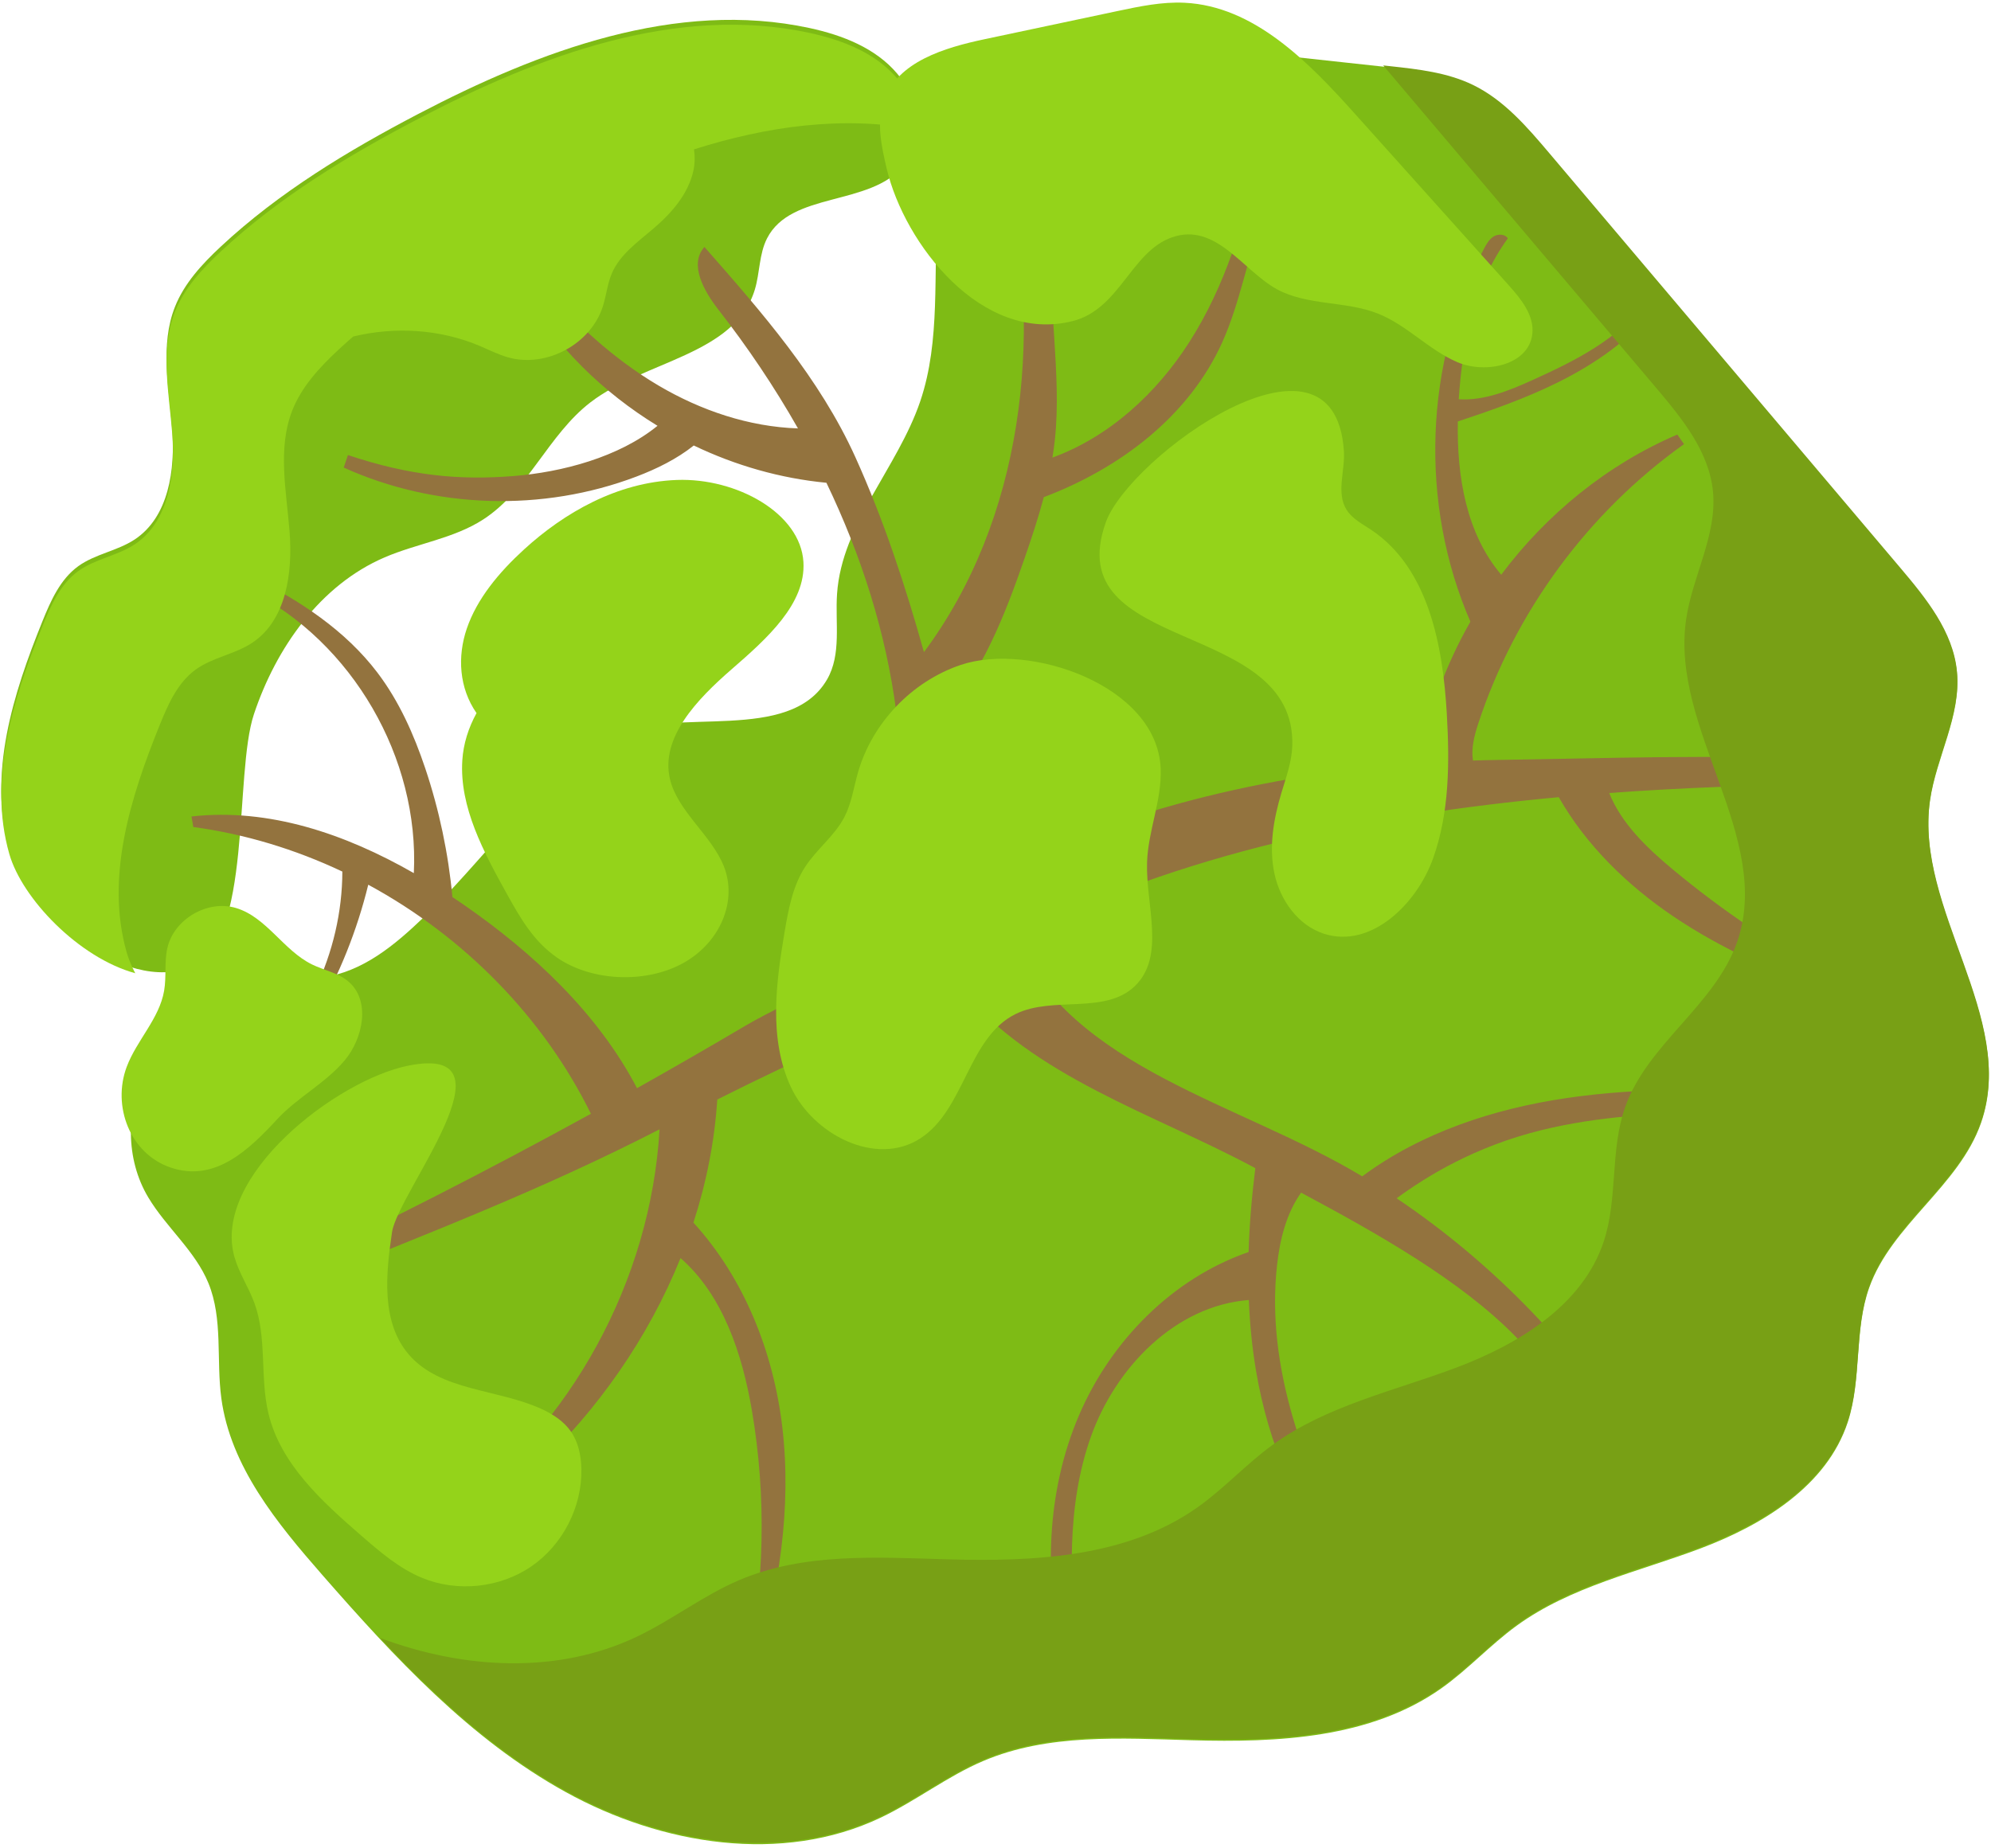 <svg width="489" height="454" viewBox="0 0 489 454" fill="none" xmlns="http://www.w3.org/2000/svg">
<path d="M2.283 208.604C-3 190.127 3.205 170.451 10.416 152.638C12.467 147.572 14.803 142.284 19.232 139.084C23.368 136.096 28.769 135.359 33.035 132.561C41.464 127.03 43.064 115.356 42.289 105.304C41.514 95.253 39.26 84.748 42.971 75.375C45.273 69.561 49.661 64.837 54.235 60.571C68.524 47.244 85.428 37.036 102.745 27.983C132.434 12.463 166.148 -0.201 198.889 6.901C206.917 8.642 215.05 11.802 220.347 18.081C225.642 24.361 227.132 34.389 221.907 40.727C213.638 50.76 194.3 46.98 188.39 58.561C186.419 62.424 186.646 67.023 185.382 71.171C180.489 87.229 158.339 88.6 145.029 98.832C134.672 106.794 129.661 120.499 118.698 127.603C111.416 132.322 102.44 133.498 94.469 136.925C78.643 143.728 67.816 159.113 62.366 175.454C57.44 190.228 62.054 231.164 47.194 237.422C30.183 244.585 6.48 223.277 2.283 208.604Z" fill="#7EBB15"/>
<path d="M106.602 222.893C99.608 229.717 92.19 236.79 82.77 239.389C75.21 241.474 67.115 240.44 59.432 242.008C37.657 246.453 25.026 275.089 36.422 294.167C40.834 301.552 47.936 307.268 51.193 315.23C54.802 324.051 53.088 334.06 54.359 343.505C56.617 360.275 68.029 374.18 79.169 386.916C96.853 407.137 115.471 427.297 138.99 440.273C162.511 453.25 192.066 458.074 216.318 446.523C224.981 442.396 232.667 436.367 241.497 432.609C257.385 425.848 275.345 427.023 292.604 427.514C313.882 428.118 336.631 427.054 354.007 414.756C360.537 410.135 365.981 404.125 372.446 399.415C385.721 389.743 402.317 386.178 417.684 380.379C433.051 374.58 448.696 364.983 453.819 349.377C457.303 338.759 455.34 326.899 459.073 316.366C464.556 300.899 481.12 291.391 486.54 275.902C495.515 250.251 470.181 223.657 474.012 196.753C475.533 186.071 481.644 175.999 480.634 165.257C479.713 155.456 473.064 147.279 466.704 139.765C437.992 105.838 409.28 71.911 380.568 37.985C375.088 31.509 369.376 24.85 361.741 21.151C355.466 18.11 348.374 17.313 341.44 16.56C320.954 14.334 300.467 12.11 279.981 9.884C270.71 8.877 260.954 7.937 252.387 11.622C237.777 17.906 231.582 35.394 230.344 51.251C229.107 67.108 231.131 83.526 226.016 98.587C220.454 114.958 206.781 128.612 205.586 145.86C205.092 153.008 206.722 160.766 203.111 166.955C193.862 182.806 165.923 173.519 151.403 180.552C134.502 188.741 119.874 209.946 106.602 222.893Z" fill="#7EBB15"/>
<path d="M410.892 225.063C422.801 233.13 436.088 238.951 449.586 243.922C449.875 242.689 450.164 241.456 450.453 240.223C436.359 232.711 423.04 223.749 410.769 213.527C404.482 208.289 398.222 202.293 395.229 194.814C413.48 193.474 431.665 192.861 449.419 192.63C449.487 189.608 449.487 189.608 449.558 186.585C419.208 185.323 396.54 186.266 367.848 186.687C365.831 186.717 363.803 186.771 361.77 186.837C361.287 183.932 362.097 180.714 363.042 177.826C372.054 150.344 390.047 125.888 413.603 109.107C413.054 108.323 412.506 107.538 411.958 106.753C394.801 114.108 379.886 126.251 368.705 141.187C360.114 131.044 357.804 117.069 358.046 103.54C366.424 100.761 374.769 97.842 382.667 93.918C391.747 89.406 400.28 83.486 406.652 75.6C405.876 75.06 405.099 74.52 404.323 73.979C397.639 83.266 386.893 88.614 376.47 93.335C370.71 95.945 364.451 98.51 358.274 98.078C358.276 98.059 358.277 98.041 358.278 98.023C359.188 84.11 362.12 69.826 370.334 58.56C369.625 57.474 367.958 57.413 366.853 58.09C365.748 58.767 365.077 59.955 364.474 61.103C349.788 89.086 348.556 123.742 361.136 152.723C354.986 163.497 350.654 175.291 348.585 187.524C311.429 190.194 272.813 199.178 240.925 216.736C237.804 203.851 234.728 190.279 231.263 176.559C241.214 165.461 246.786 151.187 251.662 137.095C253.37 132.16 255.02 127.181 256.363 122.135C275.096 115.053 292.023 102.219 300.188 84.097C302.385 79.22 303.911 74.071 305.367 68.923C308.125 59.179 310.663 49.371 312.978 39.513C311.678 39.204 310.377 38.896 309.077 38.588C305.73 54.498 300.864 70.328 292.112 84.031C284.075 96.615 272.447 107.327 258.481 112.413C258.716 110.977 258.919 109.537 259.076 108.088C259.971 99.772 259.45 91.378 258.928 83.031C258.08 69.48 257.225 55.873 254.411 42.592C252.114 42.907 249.816 43.224 247.519 43.54C256.153 83.333 251.206 127.549 226.928 160.204C222.357 143.851 216.99 127.591 210.091 112.325C201.326 92.935 187.066 76.646 173.011 60.671C169.16 64.945 172.918 71.555 176.457 76.091C183.612 85.265 190.191 95.029 195.986 105.246C183.959 104.851 172.158 100.855 161.771 94.735C150.582 88.141 140.943 79.165 132.458 69.33C131.14 70.058 129.82 70.785 128.501 71.512C136.535 85.059 148.054 96.401 161.489 104.605C152.028 112.307 138.071 116.002 126.061 116.953C112.984 117.987 100.899 116.953 85.452 111.789C84.934 113.327 84.934 113.327 84.417 114.865C106.834 125.004 133.3 125.82 156.299 117.082C161.298 115.184 166.237 112.753 170.394 109.443C180.625 114.354 191.679 117.522 202.974 118.6C211.542 136.444 217.61 155.413 220.128 174.871C221.792 187.732 228.776 210.651 223.691 222.908C218.128 236.316 194.701 245.115 183.159 251.937C174.314 257.164 165.412 262.292 156.456 267.325C146.854 248.973 131.084 234.186 113.972 222.311C113.029 221.657 112.075 221.011 111.115 220.372C110.113 209.603 107.869 198.95 104.426 188.698C101.631 180.375 98.006 172.239 92.7 165.245C84.83 154.871 73.63 147.49 61.955 141.724C61.729 142.819 61.504 143.914 61.278 145.009C86.578 157.771 103.03 186.218 101.64 214.496C84.82 204.862 66.062 198.443 47.029 200.58C47.178 201.442 47.328 202.305 47.476 203.167C60.169 204.883 72.523 208.645 84.083 214.114C84.036 234.005 74.72 253.743 59.261 266.291C56.722 268.351 53.8 270.624 53.501 273.88C64.114 269.1 71.793 259.499 77.601 249.41C83.365 239.397 87.697 228.564 90.444 217.343C113.812 230.002 133.394 249.764 145.131 273.616C120.11 287.373 94.673 300.373 68.86 312.579C67.864 315.435 72.778 316.095 75.582 314.961C106.102 302.625 133.151 292.242 161.992 277.439C159.826 314.481 140.408 350.244 110.335 372.03C110.763 372.667 111.19 373.303 111.618 373.94C119.248 371.485 125.69 366.314 131.523 360.818C146.855 346.372 159.281 328.563 167.142 309.067C177.548 318.153 182.305 332.63 184.665 346.463C188.286 367.677 187.811 389.582 183.275 410.62C183.776 410.88 184.394 411.138 184.876 410.843C185.213 410.636 185.354 410.226 185.47 409.848C191.341 390.66 194.499 370.383 192.122 350.459C189.93 332.077 182.743 313.987 170.309 300.35C173.489 290.553 175.506 280.411 176.166 270.115C196.604 259.804 217.835 250.497 235.716 242.654C253.9 264.71 283.133 273.43 308.313 286.972C307.46 293.808 306.868 300.692 306.663 307.577C287.92 314.061 272.8 329.461 264.994 347.723C257.004 366.414 256.309 387.782 261.096 407.537C262.24 407.285 263.382 407.033 264.527 406.78C262.79 388.72 261.848 370.002 267.944 352.914C274.018 335.884 288.711 320.754 306.722 319.363C306.96 325.244 307.527 331.104 308.515 336.914C311.461 354.22 318.247 371.117 329.688 384.433C330.528 384.031 331.367 383.627 332.207 383.225C320.44 360.806 310.85 335.912 313.653 310.747C314.351 304.482 315.935 298.084 319.562 292.992C338.078 302.921 358.7 314.45 372.391 328.497C387.39 343.887 394.208 356.898 402.792 356.585C387.613 331.901 367.062 310.547 343.019 294.375C350.176 289.147 362.008 281.683 378.754 277.592C385.651 275.906 392.663 274.881 399.735 274.231C399.183 287.276 399.676 300.491 403.174 313.063C406.762 325.962 413.737 338.221 424.372 346.357C424.908 345.705 425.445 345.052 425.982 344.4C409.544 325.284 403.349 297.86 409.917 273.526C420.568 272.999 431.295 273.016 441.913 272.642C441.754 271.11 441.595 269.579 441.435 268.046C422.519 267.518 403.488 266.997 384.767 269.753C366.856 272.389 349.079 278.223 334.567 288.988C334.552 288.979 334.539 288.97 334.525 288.962C304.36 270.805 263.361 262.564 249.215 230.321C289.626 209.713 336.185 200.147 382.843 195.838C389.578 207.657 399.615 217.424 410.892 225.063Z" fill="#93733E"/>
<path d="M474.013 196.452C475.534 185.771 481.645 175.698 480.635 164.957C479.714 155.155 473.065 146.979 466.705 139.465C437.993 105.538 409.281 71.611 380.569 37.684C375.089 31.208 369.377 24.55 361.742 20.851C355.467 17.81 348.375 17.012 341.441 16.259C340.869 16.197 340.296 16.135 339.724 16.072C362.08 42.489 384.437 68.905 406.792 95.321C413.151 102.836 419.801 111.011 420.722 120.813C421.732 131.554 415.62 141.627 414.099 152.309C410.269 179.212 435.602 205.807 426.628 231.458C421.208 246.947 404.645 256.454 399.161 271.922C395.428 282.454 397.391 294.315 393.906 304.932C388.784 320.538 373.139 330.136 357.772 335.935C342.405 341.734 325.809 345.299 312.533 354.97C306.067 359.68 300.624 365.691 294.095 370.312C276.719 382.609 253.97 383.674 232.691 383.069C215.432 382.579 197.472 381.404 181.584 388.165C172.754 391.923 165.069 397.952 156.406 402.078C136.857 411.39 113.866 410.057 93.365 402.395C106.969 416.921 121.645 430.402 138.991 439.972C162.511 452.949 192.066 457.773 216.318 446.221C224.981 442.095 232.667 436.066 241.497 432.308C257.385 425.546 275.345 426.722 292.604 427.212C313.882 427.817 336.632 426.752 354.007 414.454C360.537 409.833 365.98 403.823 372.446 399.113C385.721 389.442 402.317 385.877 417.684 380.078C433.052 374.279 448.696 364.682 453.819 349.075C457.303 338.458 455.34 326.597 459.073 316.065C464.556 300.597 481.12 291.09 486.54 275.6C495.516 249.951 470.182 223.356 474.013 196.452Z" fill="#78A015"/>
<path d="M57.597 308.856C58.72 312.792 61.076 316.263 62.483 320.107C65.635 328.722 63.791 338.401 65.95 347.318C68.944 359.687 79.063 368.849 88.671 377.197C93.294 381.216 98.028 385.302 103.692 387.636C112.348 391.202 122.771 390.104 130.493 384.809C138.215 379.515 142.997 370.189 142.79 360.829C142.719 357.621 142.058 354.33 140.233 351.69C138.488 349.164 135.81 347.423 133.02 346.143C122.181 341.173 108.167 341.789 100.395 332.745C93.587 324.824 94.741 313.035 96.283 302.704C97.763 292.793 127.989 256.183 100.214 261.802C82.736 265.336 51.904 288.905 57.597 308.856Z" fill="#94D31A"/>
<path d="M217.781 41.442C216.478 35.922 215.191 30.035 217.084 24.688C220.465 15.139 231.955 11.72 241.864 9.621C252.724 7.32 263.584 5.018 274.443 2.718C279.876 1.567 285.381 0.409 290.926 0.676C308.012 1.499 321.32 15.177 332.739 27.911C345.335 41.957 357.929 56.002 370.525 70.047C373.592 73.468 376.869 77.499 376.344 82.065C375.475 89.645 364.924 91.972 357.913 88.962C350.902 85.951 345.531 79.858 338.439 77.041C330.468 73.875 321.062 75.152 313.545 71.015C305.284 66.466 298.598 54.55 287.846 58.306C277.783 61.822 275.029 75.953 263.474 78.872C241.114 84.521 222.136 59.888 217.781 41.442Z" fill="#94D31A"/>
<path d="M197.326 138.063C196.608 126.082 180.916 117.365 166.227 117.908C151.539 118.452 138.518 126.016 128.723 134.964C122.514 140.637 117.134 147.114 114.64 154.443C112.302 161.309 112.752 169.012 117.035 175.181C115.046 178.821 113.806 182.723 113.548 186.762C112.808 198.288 118.777 209.316 124.619 219.828C127.742 225.447 131.041 231.26 136.81 235.248C145.268 241.093 158.548 241.685 167.736 236.626C176.923 231.566 181.218 221.296 177.738 212.71C174.654 205.101 166.369 199.229 164.537 191.354C162.185 181.245 171.093 171.886 179.725 164.385C188.357 156.882 197.942 148.34 197.326 138.063Z" fill="#94D31A"/>
<path d="M317.388 183.289C317.251 187.242 315.848 191.022 314.712 194.812C312.788 201.231 311.602 208.076 313.009 214.627C314.416 221.178 318.848 227.385 325.236 229.412C336.669 233.04 347.908 222.205 351.958 210.915C356.001 199.645 356.03 187.359 355.347 175.405C354.379 158.495 350.831 139.534 336.736 130.141C334.558 128.691 332.097 127.435 330.714 125.214C328.116 121.046 330.4 115.645 330.066 110.744C327.677 75.718 277.359 112.215 271.594 128.313C259.916 160.925 318.475 151.737 317.388 183.289Z" fill="#94D31A"/>
<path d="M235.975 163.341C223.93 167.399 214.16 177.651 210.69 189.879C209.663 193.498 209.139 197.308 207.421 200.655C205.025 205.323 200.57 208.595 197.721 213.001C194.717 217.646 193.673 223.253 192.743 228.706C190.564 241.486 188.776 255.184 194.203 266.958C199.63 278.732 215.162 286.711 226.041 279.659C236.988 272.564 237.739 254.857 249.447 249.104C258.601 244.605 271.34 249.326 278.703 242.268C286.305 234.983 281.412 222.447 281.722 211.923C281.951 204.116 285.391 196.594 285.066 188.791C284.213 168.312 252.767 157.686 235.975 163.341Z" fill="#94D31A"/>
<path d="M31.104 262.125C33.547 255.574 39.124 250.288 40.309 243.397C40.908 239.918 40.319 236.293 41.114 232.852C42.756 225.757 50.999 220.973 57.973 223.066C65.455 225.312 69.618 233.49 76.631 236.93C79.548 238.361 82.925 238.952 85.439 241.01C91.079 245.627 89.289 255.043 84.57 260.599C79.85 266.154 73.057 269.583 68.103 274.929C61.182 282.398 52.865 290.534 41.943 286.836C31.872 283.428 27.536 271.688 31.104 262.125Z" fill="#94D31A"/>
<path d="M225.144 31.785C225.014 27.306 223.264 22.726 220.355 19.277C215.058 12.998 206.925 9.838 198.897 8.097C166.157 0.995 132.443 13.66 102.754 29.179C85.438 38.232 68.533 48.44 54.244 61.767C49.67 66.032 45.281 70.756 42.979 76.571C39.269 85.944 41.522 96.449 42.297 106.5C43.072 116.552 41.472 128.225 33.044 133.756C28.777 136.556 23.376 137.291 19.24 140.281C14.81 143.481 12.475 148.769 10.424 153.835C3.214 171.648 -2.992 191.324 2.291 209.801C5.411 220.708 19.307 235.27 33.221 239.091C32.309 237.345 31.589 235.631 31.123 234C25.839 215.523 32.046 195.847 39.256 178.034C41.307 172.969 43.642 167.68 48.071 164.48C52.208 161.492 57.608 160.756 61.875 157.956C70.304 152.426 71.904 140.752 71.128 130.7C70.353 120.649 68.1 110.145 71.81 100.771C74.113 94.957 78.501 90.233 83.075 85.967C84.281 84.842 85.512 83.748 86.754 82.666C97.003 80.201 108.018 80.847 117.74 84.947C120.078 85.933 122.352 87.103 124.794 87.794C134.174 90.445 145.125 84.546 148.071 75.254C148.915 72.593 149.171 69.749 150.264 67.18C152.257 62.494 156.684 59.409 160.552 56.097C164.98 52.304 169.05 47.643 170.297 41.947C170.669 40.244 170.706 38.443 170.44 36.696C188.361 31.016 206.883 28.402 225.144 31.785Z" fill="#94D31A"/>
</svg>
